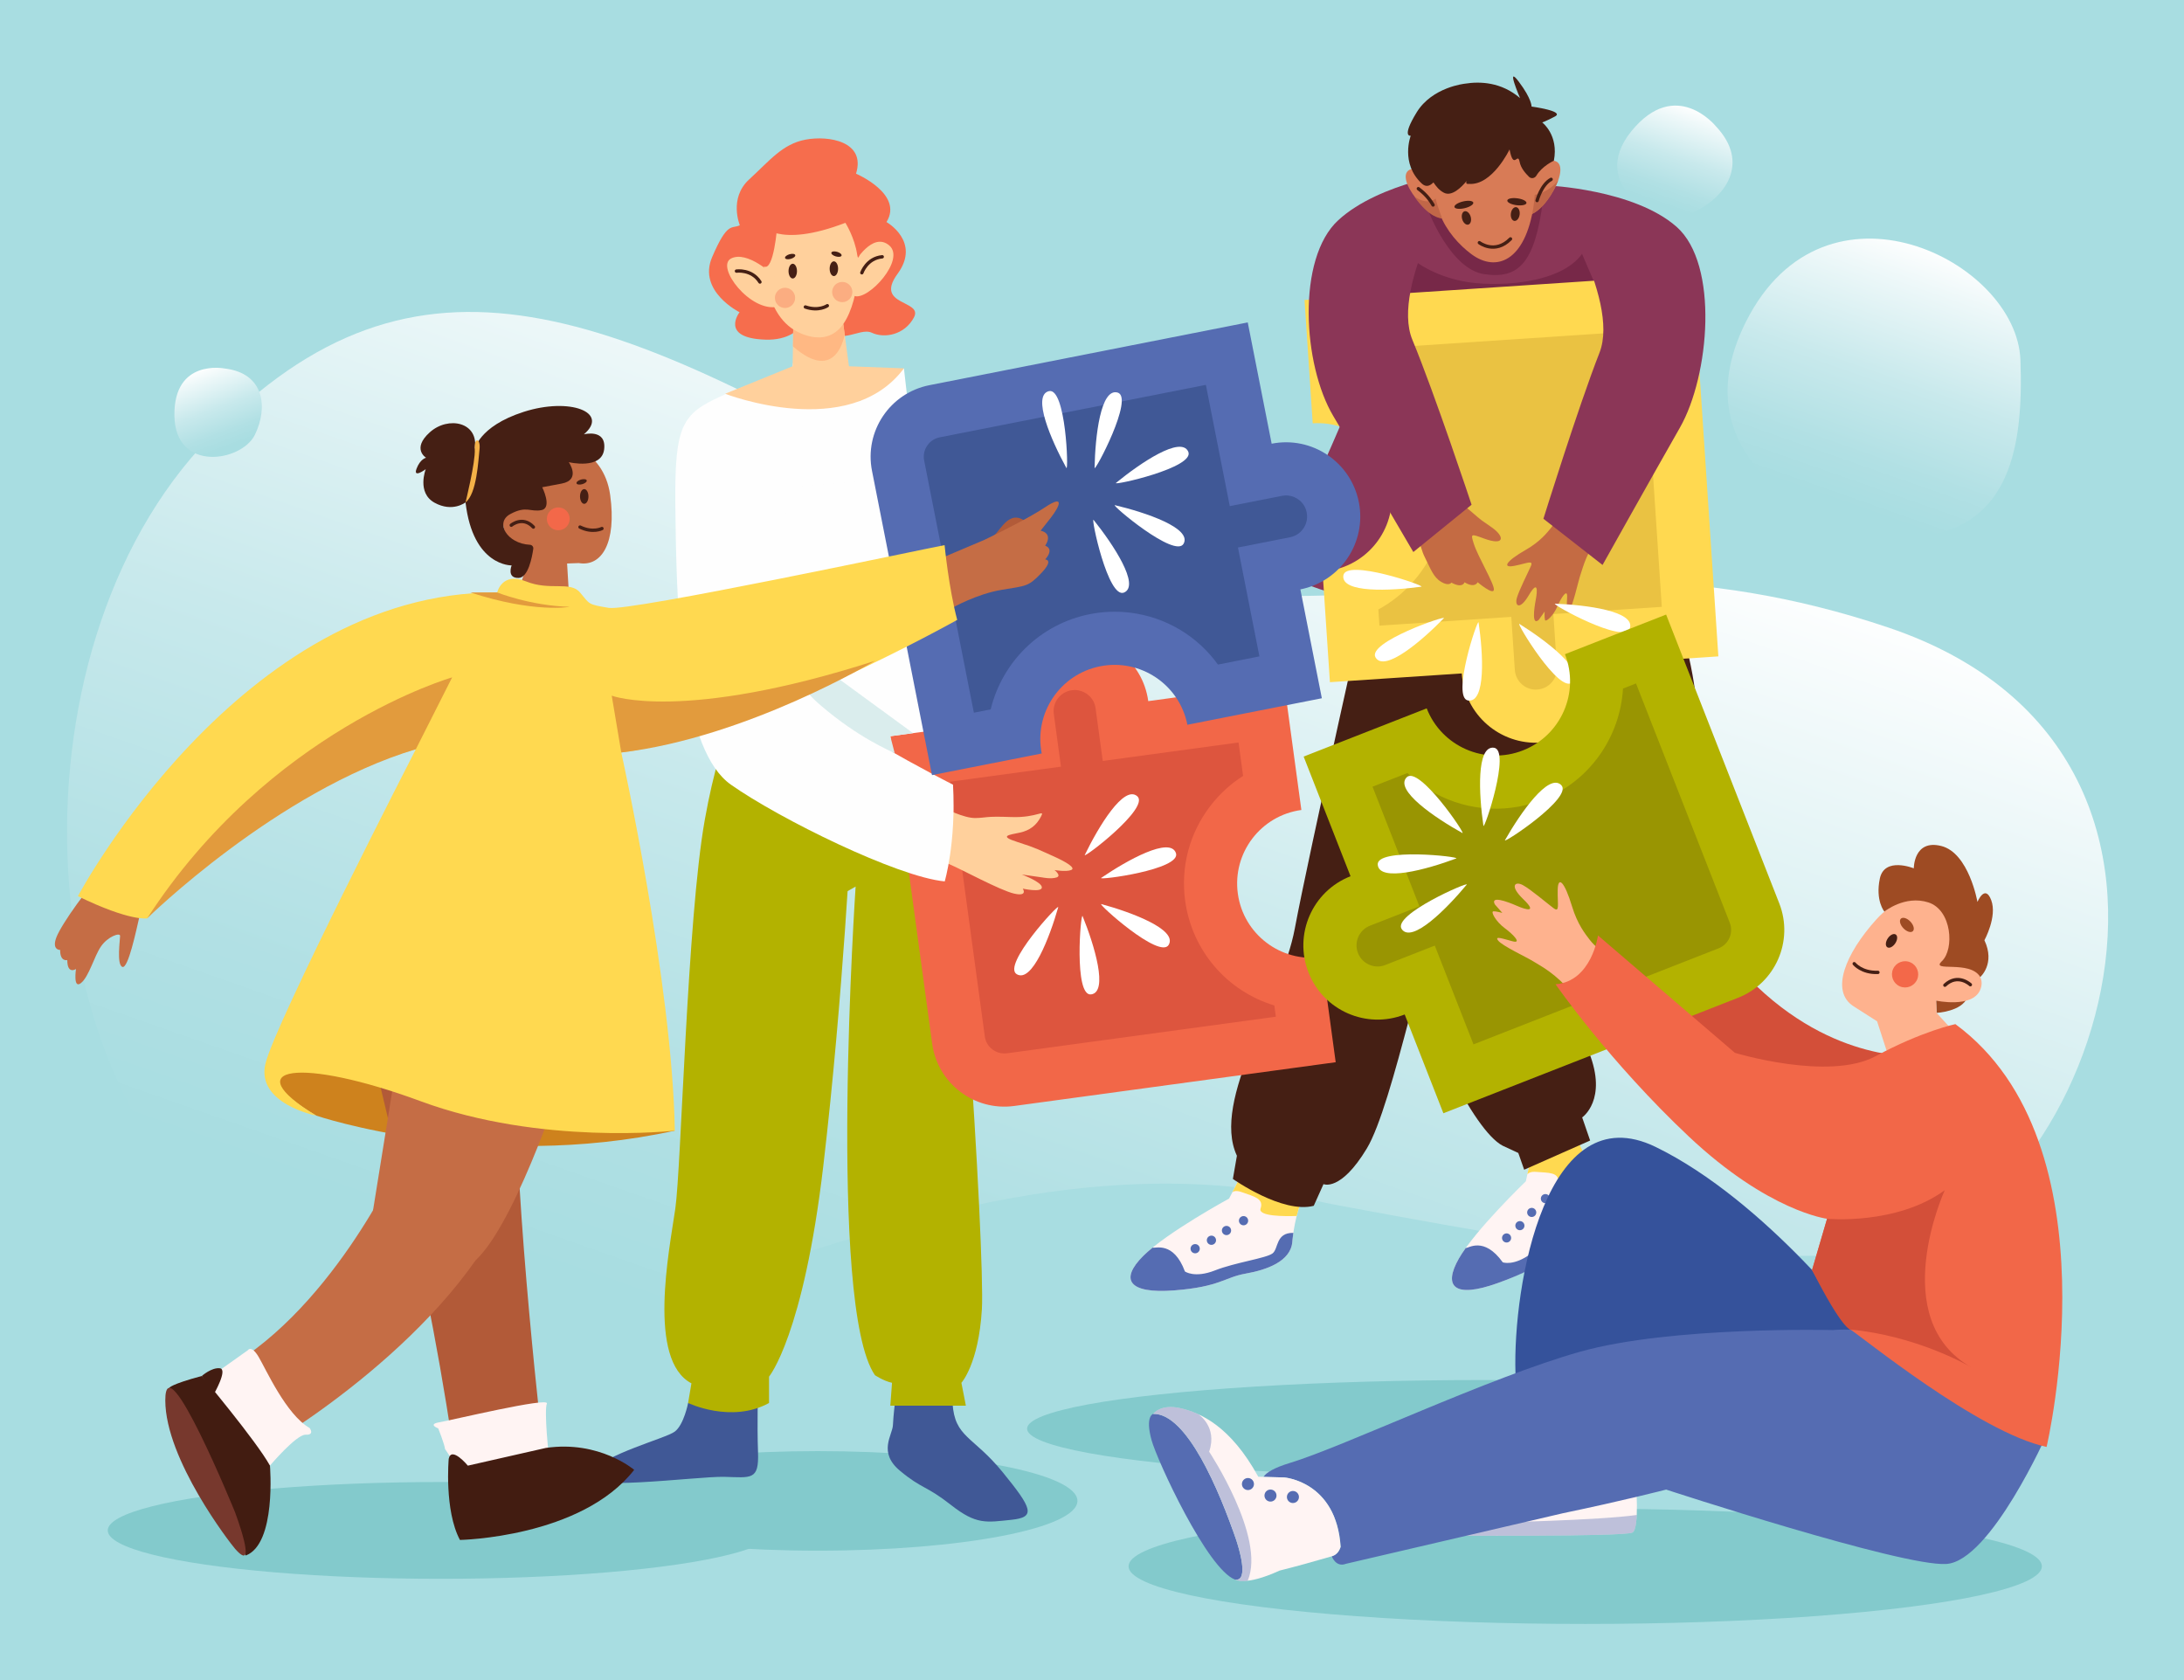 <?xml version="1.0" encoding="utf-8"?>
<!-- Generator: Adobe Illustrator 27.5.0, SVG Export Plug-In . SVG Version: 6.00 Build 0)  -->
<svg version="1.1" xmlns="http://www.w3.org/2000/svg" xmlns:xlink="http://www.w3.org/1999/xlink" x="0px" y="0px"
	 viewBox="0 0 650 500" style="enable-background:new 0 0 650 500;" xml:space="preserve">
<g id="BACKGROUND">
	<rect style="fill:#A8DDE1;" width="650" height="500"/>
	<linearGradient id="SVGID_1_" gradientUnits="userSpaceOnUse" x1="372.521" y1="113.964" x2="267.14" y2="413.976">
		<stop  offset="0" style="stop-color:#FFFFFF"/>
		<stop  offset="0.148" style="stop-color:#EEF8F9"/>
		<stop  offset="0.517" style="stop-color:#C8E9EC"/>
		<stop  offset="0.815" style="stop-color:#B1E0E4"/>
		<stop  offset="1" style="stop-color:#A8DDE1"/>
	</linearGradient>
	<path style="fill:url(#SVGID_1_);" d="M396.368,358.361c-9.669-1.808-49.393-14.727-119.881,3.615
		c-70.488,18.341-128.608,51.958-199.014,9.88C7.067,329.777,0.422,194.201,62.349,130.263
		c61.927-63.937,119.906-38.427,220.562,20.101c100.657,58.529,163.957-2.369,279.015,36.369
		c115.058,38.738,56.037,186.558-6.391,186.845C493.107,373.865,497.487,377.267,396.368,358.361z"/>
	
		<linearGradient id="SVGID_00000141446383761939857590000002734576570576804251_" gradientUnits="userSpaceOnUse" x1="574.116" y1="72.989" x2="547.29" y2="149.361">
		<stop  offset="0" style="stop-color:#FFFFFF"/>
		<stop  offset="0.148" style="stop-color:#EEF8F9"/>
		<stop  offset="0.517" style="stop-color:#C8E9EC"/>
		<stop  offset="0.815" style="stop-color:#B1E0E4"/>
		<stop  offset="1" style="stop-color:#A8DDE1"/>
	</linearGradient>
	<path style="fill:url(#SVGID_00000141446383761939857590000002734576570576804251_);" d="M570.719,159.817
		c-9.36,0.97-18.789-0.966-27.021-5.039c-15.805-7.821-40.683-26.108-24.005-59.149c23.475-46.507,80.547-18.116,81.623,11.495
		C602.242,132.57,598.486,156.94,570.719,159.817z"/>
	
		<linearGradient id="SVGID_00000028291516595319049960000011711296156455888316_" gradientUnits="userSpaceOnUse" x1="504.339" y1="32.066" x2="494.188" y2="60.965">
		<stop  offset="0" style="stop-color:#FFFFFF"/>
		<stop  offset="0.148" style="stop-color:#EEF8F9"/>
		<stop  offset="0.517" style="stop-color:#C8E9EC"/>
		<stop  offset="0.815" style="stop-color:#B1E0E4"/>
		<stop  offset="1" style="stop-color:#A8DDE1"/>
	</linearGradient>
	<path style="fill:url(#SVGID_00000028291516595319049960000011711296156455888316_);" d="M510.679,37.58
		c0,0-11.917-14.787-25.152,1.471c-13.236,16.258,8.014,28.739,18.041,24.32S520.951,48.441,510.679,37.58z"/>
	
		<linearGradient id="SVGID_00000104664957796681269140000016947463029277115019_" gradientUnits="userSpaceOnUse" x1="34.854" y1="101.628" x2="26.605" y2="125.112" gradientTransform="matrix(0.766 -0.642 0.642 0.766 -31.999 54.018)">
		<stop  offset="0" style="stop-color:#FFFFFF"/>
		<stop  offset="0.148" style="stop-color:#EEF8F9"/>
		<stop  offset="0.517" style="stop-color:#C8E9EC"/>
		<stop  offset="0.815" style="stop-color:#B1E0E4"/>
		<stop  offset="1" style="stop-color:#A8DDE1"/>
	</linearGradient>
	<path style="fill:url(#SVGID_00000104664957796681269140000016947463029277115019_);" d="M66.81,109.659
		c0,0-15.139-2.992-14.899,14.041c0.24,17.033,19.988,13.718,23.927,5.734C79.778,121.45,78.874,111.064,66.81,109.659z"/>
</g>
<g id="OBJECTS">
	<ellipse style="fill:#83CACC;" cx="243.409" cy="446.675" rx="77.253" ry="14.814"/>
	<ellipse style="fill:#83CACC;" cx="131.186" cy="455.463" rx="99.116" ry="14.4"/>
	<ellipse style="fill:#83CACC;" cx="441.589" cy="425.184" rx="135.91" ry="14.474"/>
	<g>
		<g>
			<g>
				<path style="fill:#FFF4F3;" d="M456.192,341.963l-2.071,9.6c0,0-15.053,14.464-19.903,22.941
					c-4.851,8.477-1.324,11.959,11.454,7.378c12.779-4.58,13.213-7.584,18.956-10.299c5.743-2.715,11.84-6.979,10.795-12.632
					c0,0,3.407-4.783-6.695-18.684C464.309,334.186,456.192,341.963,456.192,341.963z"/>
				<path style="fill:#FFD950;" d="M456.192,341.963l-1.617,7.495c0.435-0.474,1.212-0.812,2.597-0.702
					c3.835,0.305,6.857,0.057,6.656,3.194c-0.157,2.452,6.83-1.881,10.172-2.918c-1.507-4.649-6.333-11.473-5.657-14.251
					C470.12,327.478,456.192,341.963,456.192,341.963z"/>
				<path style="fill:#556CB2;" d="M470.705,363.754c-1.467,1.896-9.839,5.423-15.015,9.294c-5.176,3.871-8.444,2.623-8.444,2.623
					c-5.614-7.815-10.223-4.133-11.014-4.258c-0.777,1.087-1.464,2.129-2.015,3.091c-4.851,8.477-1.324,11.959,11.454,7.378
					c12.779-4.58,14.09-7.251,19.711-10.212c7.328-3.861,12.086-8.746,11.042-14.4c0,0-0.487-1.58-0.688-3.204
					C470.655,355.345,472.08,361.978,470.705,363.754z"/>
				<path style="fill:#556CB2;" d="M449.684,368.022c0.222,0.716-0.178,1.476-0.893,1.698s-1.476-0.178-1.698-0.893
					c-0.222-0.716,0.178-1.476,0.893-1.698C448.702,366.906,449.462,367.306,449.684,368.022z"/>
				<path style="fill:#556CB2;" d="M453.645,364.36c0.222,0.716-0.178,1.476-0.893,1.698c-0.716,0.222-1.476-0.178-1.698-0.893
					c-0.222-0.716,0.178-1.476,0.893-1.698C452.662,363.245,453.422,363.645,453.645,364.36z"/>
				<path style="fill:#556CB2;" d="M457.164,360.425c0.222,0.716-0.178,1.476-0.893,1.698c-0.716,0.222-1.476-0.178-1.698-0.893
					c-0.222-0.716,0.178-1.476,0.893-1.698C456.181,359.31,456.941,359.71,457.164,360.425z"/>
				<path style="fill:#556CB2;" d="M461.236,356.319c0.222,0.716-0.178,1.476-0.893,1.698c-0.716,0.222-1.476-0.178-1.698-0.893
					c-0.222-0.716,0.178-1.476,0.893-1.698C460.253,355.203,461.013,355.603,461.236,356.319z"/>
			</g>
			<path style="fill:#451F14;" d="M493.517,165.413c-0.469-1.448-55.503,17.478-74.075,44.867
				c-18.572,27.389-14.856,40.212-5.031,68.226c9.825,28.013,24.065,57.893,32.808,62.464l4.655,2.16l1.751,4.986l19.629-8.69
				l-2.367-6.878c0,0,7.657-5.211,2.027-19.376c-5.63-14.165-18.721-54.5-18.517-58.786c0.205-4.287,33.284-19.213,46.306-27.91
				C513.724,217.779,493.517,165.413,493.517,165.413z"/>
		</g>
		<g>
			<g>
				<path style="fill:#FFF4F3;" d="M370.384,347.883l-4.584,8.815c0,0-18.552,10.096-25.55,17.074
					c-6.997,6.978-4.486,11.317,9.208,10.259c13.694-1.058,14.92-3.873,21.25-4.989c6.33-1.116,13.418-3.649,13.908-9.445
					c0,0,0.615-9.068,4.299-15.722C392.6,347.221,370.384,347.883,370.384,347.883z"/>
				<path style="fill:#FFD950;" d="M370.384,347.883l-3.579,6.883c0.551-0.346,1.399-0.469,2.722,0.009
					c3.661,1.322,6.677,1.887,5.643,4.894c-0.808,2.351,7.202,2.332,10.74,2.212c0.648-2.597,1.605-5.476,3.006-8.007
					C392.6,347.221,370.384,347.883,370.384,347.883z"/>
				<path style="fill:#556CB2;" d="M378.729,373.025c-1.938,1.458-11.05,2.664-17.135,5.06c-6.085,2.396-8.941,0.305-8.941,0.305
					c-3.392-9.126-8.873-6.763-9.611-7.097c-1.048,0.853-1.997,1.687-2.792,2.479c-6.997,6.978-4.486,11.317,9.208,10.259
					c13.694-1.058,14.92-3.873,21.25-4.989c6.33-1.116,13.418-3.649,13.908-9.445c0,0,0.071-1.045,0.308-2.683
					C379.624,366.805,380.545,371.658,378.729,373.025z"/>
				<path style="fill:#556CB2;" d="M357.075,371.576c0.026,0.758-0.568,1.393-1.325,1.419c-0.758,0.026-1.393-0.568-1.419-1.325
					c-0.026-0.758,0.568-1.393,1.325-1.419C356.414,370.225,357.049,370.818,357.075,371.576z"/>
				<path style="fill:#556CB2;" d="M361.917,369.06c0.026,0.758-0.568,1.393-1.325,1.419c-0.758,0.026-1.393-0.568-1.419-1.325
					c-0.026-0.758,0.567-1.393,1.325-1.419C361.256,367.709,361.891,368.302,361.917,369.06z"/>
				<path style="fill:#556CB2;" d="M366.402,366.16c0.026,0.758-0.568,1.393-1.325,1.419c-0.758,0.026-1.393-0.568-1.419-1.325
					c-0.026-0.758,0.568-1.393,1.325-1.419C365.741,364.809,366.376,365.402,366.402,366.16z"/>
				<path style="fill:#556CB2;" d="M371.473,363.239c0.026,0.758-0.568,1.393-1.325,1.419c-0.758,0.026-1.393-0.568-1.419-1.325
					c-0.026-0.758,0.568-1.393,1.325-1.419C370.812,361.888,371.447,362.482,371.473,363.239z"/>
			</g>
			<path style="fill:#451F14;" d="M408.355,170.198c0,0-18.994,84.607-22.988,106.093c-3.995,21.486-25.007,50.997-17.24,67.67
				l-1.198,6.897c0,0,14.753,10.439,24.067,7.997l2.902-6.458c0,0,5.071,2.368,12.893-10.603c7.822-12.97,17.835-64.306,24.547-79.9
				c6.713-15.594,23.663-78.998,23.663-78.998L408.355,170.198z"/>
		</g>
		<g>
			<g>
				<path style="fill:#8B3657;" d="M410.817,98.49c0,0-18.987,45.899-25.209,57.126c-6.222,11.227-0.162,17.094-0.162,17.094
					s42.415,16.184,77.775,18.696c35.36,2.512,27.673-105.533,27.673-105.533L410.817,98.49z"/>
				<path style="fill:#8B3657;" d="M400.86,82.062c-2.612-0.979,24.751-30.56,42.243-28.712
					c17.492,1.848,24.783-2.191,43.882,29.787c19.1,31.978-81.714,26.498-82.842,25.195
					C403.015,107.028,403.647,83.107,400.86,82.062z"/>
				<path style="fill:#772848;" d="M417.991,87.297c0,0,1.403-5.522,3.344-9.489c0,0,4.917,4.08,14.077,5.901
					c9.16,1.821,28.855,1.084,35.43-8.153l3.988,9.279L417.991,87.297z"/>
				<g>
					<path style="fill:#FFD950;" d="M479.148,197.488l32.268-2.145l-6.121-92.101c-0.795-11.958-11.133-21.008-23.091-20.214
						l-93.953,6.244l2.439,36.708c12.176-0.809,22.702,8.405,23.512,20.581c0.809,12.176-8.405,22.702-20.581,23.511l2.19,32.953
						l39.246-2.608c0.809,12.176,11.336,21.39,23.511,20.581C470.743,220.191,479.957,209.664,479.148,197.488z"/>
					<path style="fill:#EAC242;" d="M456.253,205.176c-2.938-0.39-5.215-2.832-5.412-5.806l-1.05-15.785l-39.245,2.608l-0.32-4.813
						c3.906-2.118,7.444-4.938,10.458-8.381c6.67-7.62,9.974-17.382,9.302-27.487c-0.995-14.982-10.768-27.732-24.331-32.919
						l-0.571-8.586l78.169-5.195c0.401-0.027,0.8-0.014,1.187,0.037c2.753,0.366,4.885,2.653,5.07,5.44l5.072,76.318l-32.268,2.144
						l1.049,15.785c0.15,2.257-0.9,3.819-1.539,4.549c-0.64,0.73-2.049,1.978-4.305,2.128
						C457.09,205.244,456.664,205.23,456.253,205.176z"/>
				</g>
				<path style="fill:#C46B43;" d="M431.914,147.745c0,0,0.821,0.083,5.399,4.034c4.577,3.951,2.978,2.543,6.769,5.252
					c3.791,2.709,3.78,5.516-2.404,3.241c-3.993-1.469-3.993-1.469-3.058,1.515c1.226,3.914,6.166,11.996,5.991,13.72
					c-0.175,1.725-4.835-2.234-4.835-2.234s-0.775,1.913-3.902,0.018c0,0-0.529,1.938-3.911,0.1c0,0-0.7,1.174-3.047-0.227
					s-3.165-3.973-4.892-7.385c-1.728-3.412-1.213-6.845-7.926-15.909c-6.713-9.064-0.022-16.931,0.372-16.725
					C416.863,133.353,431.914,147.745,431.914,147.745z"/>
				<path style="fill:#8B3657;" d="M434.849,51.061c0,0-24.081,3.036-36.536,14.453c-12.454,11.417-10.589,43.054-1.482,58.338
					c9.106,15.284,23.801,40.436,23.801,40.436l17.336-14.079c0,0-10.979-33.062-17.62-49.088
					C413.706,85.094,434.849,51.061,434.849,51.061z"/>
				<path style="fill:#C46B43;" d="M463.53,153.934c-0.483,1.115-1.101,2.152-1.856,3.086c-1.185,1.465-3.293,4.17-7.564,6.611
					c-5.904,3.374-7.183,5.51-3.396,4.766s5.745-1.867,4.886,0.115c-0.858,1.981-3.543,7.199-4.175,9.518
					c-0.632,2.319,0.895,3.67,3.587-0.9s2.611-1.497,2.06,1.366c-0.551,2.863-1.158,7.775,0.883,5.99l1.76-2.485
					c0,0-0.106,1.683,0.101,2.488c0.207,0.805,2.48-1.199,3.666-3.97c1.186-2.771,3.005-5.45,2.933-2.936
					c-0.072,2.514-0.499,5.452,0.645,3.985c1.143-1.467,2.594-8.45,3.4-10.794c0.806-2.344,1.658-6.179,5.923-12.093
					s-6.846-11.603-8.799-11.037C466.28,148.019,464.543,151.593,463.53,153.934z"/>
				<path style="fill:#8B3657;" d="M460.594,55.198c0,0,25.727,1.128,38.395,12.307c12.668,11.18,9.808,44.298,0.992,59.752
					c-8.816,15.454-23.032,40.879-23.032,40.879l-17.599-13.749c0,0,10.352-33.264,16.689-49.413
					C482.376,88.826,460.594,55.198,460.594,55.198z"/>
				<path style="fill:#772848;" d="M425.136,62.803c0,0,6.534,17.303,16.564,18.782c10.03,1.479,15.086-2.82,17.553-22.141
					C461.72,40.123,425.136,62.803,425.136,62.803z"/>
				<g>
					<path style="fill:#D87B56;" d="M430.679,45.818c0,0,1.114-6.421,8.26-8.949c7.147-2.527,20.049,7.247,17.54,24.159
						c-2.509,16.912-11.27,20.016-18.536,14.627C430.678,70.266,422.406,58.707,430.679,45.818z"/>
					<path style="fill:#D87B56;" d="M429.757,57.368c0,0-4.074-9.021-9.856-7.018c-5.783,2.002,6.222,16.498,11.224,14.6
						C436.128,63.051,429.757,57.368,429.757,57.368z"/>
					<path style="fill:#D87B56;" d="M453.883,56.364c0,0,2.546-9.565,8.577-8.534c6.032,1.031-3.443,17.293-8.689,16.237
						C448.526,63.011,453.883,56.364,453.883,56.364z"/>
					<path style="fill:#451F14;" d="M458.997,36.437c0,0,0.638-0.14,3.762-1.76c3.124-1.621-6.937-2.963-6.937-2.963
						s0.113-2.232-3.84-7.454s0.41,4.927,0.41,4.927c-5.583-4.768-11.891-5.008-16.392-4.284l0,0c0,0-9.752,0.978-14.382,8.548
						c-4.63,7.569-1.758,6.94-1.758,6.94s-3.176,8.239,3.306,14.252c1.166,1.082,2.328,0.807,3.45-0.364
						c0.81,1.192,1.707,2.354,3.14,3.088c2.315,1.186,5.115-1.542,6.746-3.521c-0.52,1.126,0.678,0.879,0.678,0.879
						c6.944,0.553,12.091-10.247,12.091-10.247c1.246,6.39,2.408,0.61,2.99,3.666c0.368,1.929,1.785,3.458,2.801,4.476
						c0.645,0.646,1.708,0.461,2.175-0.323c1.731-2.906,5.221-4.469,5.221-4.469C463.962,40.186,458.997,36.437,458.997,36.437z"/>
				</g>
			</g>
			<path style="fill:#451F14;" d="M437.701,64.499c0.312,1.095-0.001,2.143-0.699,2.342c-0.698,0.199-1.517-0.527-1.829-1.621
				c-0.312-1.095,0.001-2.143,0.699-2.342S437.388,63.405,437.701,64.499z"/>
			<path style="fill:#451F14;" d="M452.272,63.873c-0.15,1.128-0.855,1.965-1.574,1.87c-0.72-0.096-1.182-1.088-1.032-2.216
				c0.15-1.128,0.855-1.965,1.574-1.87C451.96,61.753,452.422,62.745,452.272,63.873z"/>
			<path style="fill:#C16748;" d="M429.086,65.007c0.292,0.037-1.229-3.189-1.799-5.917c0,0-2.46,2.201-6.307-0.613
				C420.981,58.478,424.646,64.438,429.086,65.007z"/>
			<path style="fill:#C16748;" d="M456.018,63.657c0,0,0.531-2.455,0.755-5.687c0,0,3.932-0.498,6.987-4.315
				C463.76,53.655,460.923,61.335,456.018,63.657z"/>
			<path style="fill:#451F14;" d="M438.48,60.296c0.13,0.554-1.019,1.298-2.567,1.662c-1.548,0.364-2.909,0.21-3.039-0.344
				c-0.13-0.554,1.019-1.298,2.567-1.662C436.989,59.588,438.35,59.742,438.48,60.296z"/>
			<path style="fill:#451F14;" d="M454.309,60.419c-0.075,0.564-1.414,0.852-2.99,0.642c-1.576-0.209-2.794-0.836-2.719-1.4
				c0.075-0.564,1.413-0.852,2.99-0.642C453.167,59.228,454.384,59.855,454.309,60.419z"/>
			<path style="fill:none;stroke:#451F14;stroke-linecap:round;stroke-miterlimit:10;" d="M440.291,72.227
				c0,0,4.63,3.579,9.263-1.13"/>
			<path style="fill:none;stroke:#451F14;stroke-linecap:round;stroke-miterlimit:10;" d="M426.511,61.01
				c-0.578-0.955-1.673-2.857-4.383-4.864"/>
			<path style="fill:none;stroke:#451F14;stroke-linecap:round;stroke-miterlimit:10;" d="M457.467,59.686
				c0,0,1.24-4.731,4.176-6.312"/>
		</g>
		<g>
			<path style="fill:#FFFFFF;" d="M462.809,179.666c-1.473-0.056,20.774,12.283,22.286,7.258
				C486.608,181.898,472.185,180.023,462.809,179.666z"/>
			<path style="fill:#FFFFFF;" d="M452.216,185.69c-1.25-0.782,11.909,20.991,15.721,17.384
				C471.75,199.467,460.172,190.664,452.216,185.69z"/>
			<path style="fill:#FFFFFF;" d="M440.051,185.244c-0.216-1.458-8.251,22.68-3.033,23.241
				C442.237,209.048,441.426,194.526,440.051,185.244z"/>
			<path style="fill:#FFFFFF;" d="M429.712,183.989c1.028-1.056-23.036,7.196-20.318,11.685
				C412.113,200.164,423.167,190.712,429.712,183.989z"/>
			<path style="fill:#FFFFFF;" d="M423.007,174.601c1.461-0.2-22.588-8.498-23.207-3.287
				C399.181,176.527,413.711,175.875,423.007,174.601z"/>
		</g>
	</g>
	<g>
		<path style="fill:#405896;" d="M266.422,416.89c0,0-0.538,4.3-0.672,7.256c-0.134,2.956-4.52,8.062,2.107,13.572
			c6.627,5.509,7.702,4.3,15.227,10.212c7.525,5.913,10.481,5.133,17.872,4.381c7.39-0.753,6.315-3.306-2.553-14.19
			c-8.869-10.884-14.244-10.212-14.916-20.559C282.816,407.215,266.422,416.89,266.422,416.89z"/>
		<path style="fill:#405896;" d="M204.794,417.541c0,0-1.231,6.424-3.947,8.498c-2.716,2.074-20.591,6.534-25.526,12.442
			c-4.935,5.907,32.141,0.829,40.228,1.037c8.087,0.207,10.358,1.084,10.052-7.338c-0.306-8.422,0-18.375,0-18.375L204.794,417.541z
			"/>
		<path style="fill:#B3B200;" d="M243.409,269.049c0.99,0.824,11.242-5.202,11.242-5.202s-8.442,124.793,5.745,145.418
			c0,0,2.582,1.728,5.085,2.268l-0.504,6.809h22.485l-1.332-6.809c0,0,5.105-5.538,6.095-21.847
			c0.99-16.309-7.32-152.851-14.212-171.46C271.122,199.618,243.409,269.049,243.409,269.049z"/>
		<path style="fill:#B3B200;" d="M221.906,207.937c0,0-6.861,6.479-12.14,36.007c-5.279,29.528-6.999,103.515-8.79,115.835
			c-1.791,12.32-8.389,44.983,4.808,51.912l-0.99,5.849c0,0,12.867,6.179,24.085,0v-7.84c0,0,10.228-12.209,16.167-62.847
			c5.939-50.638,8.418-102.144,8.418-102.144L221.906,207.937z"/>
		<path style="fill:#FEFEFE;" d="M269.026,109.624c0,0,10.724,91.322,9.644,106.04c-1.08,14.718-25.242,20.441-42.676,12.176
			c-17.435-8.264-13.766-83.549-13.766-83.549L269.026,109.624z"/>
		<g>
			<path style="fill:#F26748;" d="M393.271,284.842c-12.091,1.645-23.227-6.823-24.872-18.914
				c-1.645-12.091,6.823-23.227,18.914-24.872l-5.156-37.895l-2.376,0.323l-38.039,5.176c-1.645-12.091-12.781-20.559-24.872-18.914
				c-12.091,1.645-20.559,12.781-18.914,24.872l-32.978,4.487l12.445,91.462c1.616,11.875,12.553,20.192,24.428,18.577
				l93.301-12.695l2.376-0.323L393.271,284.842z"/>
			<path style="fill:#DD553E;" d="M297.872,313.432c-2.089-0.378-4.376-2.071-4.774-4.999l-10.312-75.788l32.978-4.487
				l-2.133-15.675c-0.467-3.429,1.943-6.598,5.372-7.064c0.666-0.09,1.329-0.078,1.969,0.038c2.23,0.404,4.669,2.21,5.094,5.333
				l2.133,15.676l40.415-5.499l1.355,9.949c-3.751,2.382-7.087,5.438-9.856,9.081c-6.131,8.062-8.755,18.027-7.389,28.062
				c2.021,14.859,12.46,26.916,26.54,31.173l0.455,3.348l-80.002,10.885C299.092,313.552,298.471,313.541,297.872,313.432z"/>
		</g>
		<path style="fill:#F66D4D;" d="M220.186,67.036c0,0-3.358-8.031,2.771-13.632c6.129-5.601,9.885-10.549,16.793-11.848
			c6.908-1.299,18.013,0.547,15.018,10.132c0,0,14.235,6.054,9.067,14.398c0,0,10.326,5.808,3.295,15.409
			c-7.031,9.601,7.642,7.722,4.888,12.949c-2.754,5.227-8.756,6.352-12.58,4.572c-3.824-1.78-10.246,4.925-14.749-2.832
			c-4.502-7.757-3.096,5.32-16.857,4.896c-13.761-0.424-7.73-8.16-7.73-8.16s-12.512-6.217-8.173-16.366
			C216.56,65.715,217.765,68.247,220.186,67.036z"/>
		<path style="fill:#FFD09C;" d="M280.335,240.154c0.544,0.274,6.443,3.371,9.982,3.297c3.539-0.074,2.654-0.59,10.617-0.295
			c7.963,0.295,10.175-2.581,8.848-0.074c-1.327,2.507-3.212,4.055-6.288,4.719s-6.467,0.958-0.643,2.802
			c5.825,1.843,6.783,2.507,10.617,4.203c3.834,1.696,6.857,3.539,5.309,4.129c-1.548,0.59-4.94,0-4.94,0s2.212,1.696,0.59,2.212
			c-1.622,0.516-4.129,0-4.129,0l-6.193-0.885c0,0,5.972,2.212,5.972,3.834c0,1.622-5.677,0.369-5.677,0.369
			s1.622,2.433-2.581,1.475c-4.203-0.958-15.754-7.283-19.158-8.692c-3.404-1.409-12.03-6.792-12.03-6.792L280.335,240.154z"/>
		<path style="fill:#FEFEFE;" d="M237.951,94.926l-2.235,15.324c0,0-15.528,4.455-25.026,9.584
			c-9.498,5.129-10.076,11.633-9.597,38.301c0.479,26.667,1.998,65.21,16.436,75.383c14.437,10.173,49.581,27.473,63.638,28.79
			c0,0,3.419-11.418,2.469-28.79c0,0-41.792-20.963-45.971-30.66c-4.179-9.697-3.799-57.758-3.799-57.758l37.613-3.146
			l-22.32-32.287l-0.34-15.964L237.951,94.926z"/>
		<path style="fill:#DAEDED;" d="M266.284,224.177c-1.531-0.878-10.568-4.417-22.122-14.318
			c-11.554-9.902-8.657-18.163-8.657-18.163l36.24,26.487l-6.768,0.921L266.284,224.177z"/>
		<path style="fill:#FFD09C;" d="M215.826,117.186c0,0,36.879,14.332,53.2-7.562l-16.362-0.618l-2.27-16.894l-14.282,3.674
			l-0.213,13.22L215.826,117.186z"/>
		<g>
			<path style="fill:#FFD09C;" d="M227.221,75.799c-0.027-1.229-1.036-10.331,7.966-14.247c9.002-3.916,17.626,0.728,19.685,9.627
				c2.059,8.899-0.658,25.146-6.947,27.952C241.636,101.938,227.758,99.922,227.221,75.799z"/>
			<path style="fill:#FFD09C;" d="M253.74,79.096c0.592-1.138,5.955-10.251,10.911-6.055c4.956,4.196-6.169,16.348-10.276,15.062
				C250.269,86.817,253.74,79.096,253.74,79.096z"/>
			<path style="fill:#FFD09C;" d="M230.085,81.785c0,0-7.625-7.262-12.457-4.881c-4.832,2.382,5.685,16.137,13.777,14.376
				C239.496,89.519,230.085,81.785,230.085,81.785z"/>
			<ellipse style="fill:#451F14;" cx="235.939" cy="80.685" rx="1.255" ry="2.194"/>
			<path style="fill:none;stroke:#451F14;stroke-linecap:round;stroke-miterlimit:10;" d="M246.228,90.98
				c0,0-2.542,1.759-6.532,0.383"/>
			<path style="fill:none;stroke:#451F14;stroke-linecap:round;stroke-miterlimit:10;" d="M219.183,80.678
				c0,0,4.536-0.648,6.988,3.251"/>
			<path style="fill:none;stroke:#451F14;stroke-linecap:round;stroke-miterlimit:10;" d="M256.5,81.18c0,0,1.478-4.337,6.065-4.756
				"/>
			<path style="opacity:0.33;fill:#F36849;" d="M236.647,88.649c0,1.664-1.349,3.012-3.012,3.012s-3.012-1.349-3.012-3.012
				s1.349-3.012,3.012-3.012S236.647,86.986,236.647,88.649z"/>
			<path style="opacity:0.33;fill:#F36849;" d="M253.684,86.914c0,1.664-1.349,3.012-3.012,3.012c-1.664,0-3.012-1.349-3.012-3.012
				c0-1.664,1.349-3.012,3.012-3.012C252.335,83.902,253.684,85.251,253.684,86.914z"/>
			<path style="fill:#451F14;" d="M236.685,75.917c0.108,0.378-0.484,0.878-1.323,1.118c-0.839,0.24-1.606,0.128-1.714-0.25
				c-0.108-0.378,0.484-0.879,1.323-1.118C235.81,75.427,236.577,75.539,236.685,75.917z"/>
			<path style="fill:#451F14;" d="M246.921,79.969c0,1.212,0.562,2.194,1.255,2.194s1.255-0.983,1.255-2.194
				s-0.562-2.194-1.255-2.194S246.921,78.757,246.921,79.969z"/>
			<path style="fill:#451F14;" d="M247.431,75.194c-0.108,0.378,0.484,0.878,1.323,1.118c0.839,0.24,1.606,0.128,1.714-0.25
				c0.108-0.378-0.484-0.878-1.323-1.118C248.306,74.704,247.539,74.816,247.431,75.194z"/>
		</g>
		<path style="fill:#F66D4D;" d="M226.481,66.824c0,0,4.742,7.322,25.124-0.517c0,0,2.782,4.412,3.51,9.496
			c0.728,5.083,2.833-14.769,2.833-14.769s-11.399-6.662-12.771-6.177c-1.372,0.485-10.092,2.132-10.092,2.132
			s-4.617,4.452-5.212,5.091S226.481,66.824,226.481,66.824z"/>
		<path style="fill:#F66D4D;" d="M231.309,66.866c0.056,0.675-1.058,13.908-3.906,12.433c-2.848-1.475-5.175-10.693-5.175-10.693
			L231.309,66.866z"/>
		<path style="fill:#FFB883;" d="M236.075,98.015c0,0,9.373,6.354,14.897-1.594l0.414,3.077c0,0-2.269,15.061-15.393,3.58
			L236.075,98.015z"/>
		<g>
			<path style="fill:#FFFFFF;" d="M322.853,254.439c-0.643,1.326,19.597-14.085,15.603-17.49
				C334.462,233.544,326.948,245.997,322.853,254.439z"/>
			<path style="fill:#FFFFFF;" d="M327.736,261.267c-1.218,0.831,24.007-2.467,22.237-7.408
				C348.202,248.918,335.488,255.982,327.736,261.267z"/>
			<path style="fill:#FFFFFF;" d="M327.776,269.056c-1.422-0.388,17.451,16.671,20.062,12.119
				C350.45,276.622,336.827,271.527,327.776,269.056z"/>
			<path style="fill:#FFFFFF;" d="M322.2,272.638c-0.554-1.366-2.67,23.986,2.534,23.301
				C329.937,295.254,325.725,281.333,322.2,272.638z"/>
			<path style="fill:#FFFFFF;" d="M314.947,270.006c0.404-1.418-16.861,17.268-12.337,19.929
				C307.134,292.596,312.377,279.03,314.947,270.006z"/>
		</g>
	</g>
	<g>
		<g>
			<g>
				<g>
					<path style="fill:#556CB2;" d="M387.017,175.404c11.972-2.36,19.764-13.979,17.404-25.952
						c-2.361-11.972-13.979-19.764-25.952-17.404l-7.116-36.094l-2.352,0.464l-92.382,18.214
						c-11.758,2.318-19.411,13.73-17.093,25.488l17.855,90.561l32.654-6.438c-2.36-11.972,5.431-23.591,17.404-25.952
						c11.972-2.361,23.591,5.431,25.951,17.404l37.664-7.426l2.352-0.464L387.017,175.404z"/>
					<path style="fill:#405896;" d="M275.047,137.061c-0.41-2.08,0.379-3.658,0.885-4.413c0.507-0.756,1.668-2.085,3.747-2.495
						l79.213-15.618l7.116,36.094l15.521-3.06c0.66-0.13,1.323-0.156,1.969-0.079c2.25,0.271,4.792,1.928,5.402,5.022
						c0.438,2.219-0.404,3.903-0.945,4.709c-0.541,0.806-1.779,2.225-3.997,2.662l-15.521,3.06l6.389,32.403l-12.345,2.434
						c-6.051-8.409-15.44-14.159-26.234-15.458c-3.95-0.475-7.943-0.324-11.869,0.45c-14.974,2.953-26.157,14.398-29.53,28.343
						l-5.007,0.987L275.047,137.061z"/>
				</g>
				<g>
					<path style="fill:#CE821D;" d="M94.134,332.02c0,0,49.761,16.911,106.714,4.471c0,0-86.109-33.525-101.66-27.453
						C83.638,315.109,73.141,319.774,94.134,332.02z"/>
					<g>
						<path style="fill:#B25A38;" d="M110.257,311.549c0,0,18.492,71.246,25.782,128.196l25.782-6.942
							c0,0-8.765-74.308-8.376-115.905C153.833,275.301,110.257,311.549,110.257,311.549z"/>
						<path style="fill:#FFF4F3;" d="M132.455,431.248c-0.199-1.574-2.03-6.155-2.03-6.155s-3.233-1.203,0.277-1.799
							c3.509-0.596,32.928-7.65,32.058-5.578c-0.87,2.071,0.57,15.658,0.57,15.658s-24.494,6.574-24.999,6.275
							C137.825,439.35,132.455,431.248,132.455,431.248z"/>
						<path style="fill:#421C11;" d="M133.548,434.141c0,0-1.376,15.314,3.338,24.158c0,0,36.144-0.68,51.858-20.863
							c0,0-10.323-8.853-26.264-6.524l-23.237,5.277C139.244,436.189,134.363,430.279,133.548,434.141z"/>
					</g>
					<g>
						<path style="fill:#C56D45;" d="M118.641,345.933c0,0-20.7,45.999-54.542,63.085c0,0,5.254,17.956,16.425,20.584
							c0,0,54.744-31.941,71.727-73.812C169.234,313.92,118.641,345.933,118.641,345.933z"/>
						<path style="fill:#FFF4F3;" d="M61.16,410.821c0,0,7.135-5.142,12.576-8.962c0,0,1.042-1.736,3.241,1.968
							c2.2,3.704,8.14,17.103,15.183,21.17c0,0,1.602,2.098-1.176,1.983c-2.778-0.116-10.641,9.201-10.641,9.201
							S62.592,421.866,61.16,410.821z"/>
						<path style="fill:#421C11;" d="M50.383,413.038c0,0,0.261-1.004,9.677-3.539c0,0,16.299,19.438,20.283,26.681
							c0,0,1.985,23.334-7.217,26.758L50.383,413.038z"/>
						<path style="fill:#77382D;" d="M69.96,450.064c0,0,7.123,18.954,0,10.866c-1.393-1.582-20.765-26.561-20.765-44.187
							S69.96,450.064,69.96,450.064z"/>
						<path style="fill:#421C11;" d="M60.06,409.499c0,0,2.935-2.606,5.393-2.289c2.458,0.317-1.88,7.828-1.88,7.828L60.06,409.499z
							"/>
					</g>
					<path style="fill:#C56D45;" d="M43.532,266.322c0,0-0.889,1.53-1.941,6.053s-3.45,16.082-5.189,15.378
						c-1.739-0.704-0.655-8.135-0.658-9.221c-0.003-1.086-3.633,0.161-5.673,3.109c-2.04,2.948-3.586,9.026-5.98,10.929
						c-2.394,1.903-1.473-4.191-1.473-4.191s-2.591,1.748-2.592-2.652c0,0-2.176,0.577-2.118-3.01c0,0-2.645,0.08-1.08-3.881
						c1.564-3.961,9.865-15.608,14.603-19.996c4.738-4.388,16.423-17.476,16.423-17.476l5.174,12.243l-0.751,5.272
						C52.275,258.88,44.021,265.22,43.532,266.322z"/>
					<path style="fill:#C56D45;" d="M164.693,132.005c1.662-1.288,14.967,1.166,16.911,15.356c1.944,14.19-2.527,21.382-9.33,20.215
						l-3.499,0.123l0.777,12.901c0,0-7.386,1.944-15.55-3.888l3.443-10.328c0.668-2.005-0.539-4.097-2.581-4.64
						c-2.457-0.653-5.137-2.307-5.137-6.414c0-7.581,10.302-4.471,10.302-4.471S156.918,138.031,164.693,132.005z"/>
					<g>
						<path style="fill:#B25B39;" d="M294.99,159.691c1.88,0.389,4.489-8.112,9.599-4.931
							C309.699,157.942,294.99,159.691,294.99,159.691z"/>
						<path style="fill:#C56D45;" d="M292.983,160.663c0,0,0.932-0.443,2.404-1.166c3.864-1.898,11.45-5.728,15.673-8.547
							c5.831-3.893,4.461-0.394,1.55,3.299c-2.911,3.693-2.911,3.693-2.911,3.693s3.888,0.583,1.361,4.471c0,0,2.916,0.777,0,4.082
							c0,0,2.721,0-1.166,4.082c-3.888,4.082-4.471,3.732-11.857,4.976c-7.386,1.244-14.578,5.326-14.578,5.326l-3.304-14.773
							L292.983,160.663z"/>
					</g>
					<path style="fill:#451F14;" d="M141.298,133.705c-0.053,0.325,0.878-6.753,14.593-11.142
						c13.715-4.389,25.565,0.17,17.884,6.698c0,0,6.752-1.76,6.035,4.444c-0.718,6.204-10.533,3.84-10.533,3.84
						s3.73,5.266-2.085,6.364c-5.815,1.097-5.815,1.097-5.815,1.097s3.072,6.144-0.219,6.803c-3.292,0.658-4.499-1.426-9.326,1.207
						c-4.58,2.498-0.947,8.769,5.894,9.115c0.617,0.031,1.079,0.581,0.992,1.192c-0.371,2.605-1.531,8.588-4.362,8.674
						c-3.621,0.11-2.085-3.73-2.085-3.73s-11.521,0.329-13.715-18.762c0,0-3.84,3.072-9.216,0.11
						c-5.376-2.963-2.633-9.984-2.633-9.984s-3.84,2.853-2.743-0.11c1.097-2.962,2.853-3.292,2.853-3.292s-4.389-2.633,1.097-7.571
						C133.398,123.721,142.614,125.586,141.298,133.705z"/>
					<path style="fill:#451F14;" d="M175.133,147.749c0,1.212-0.562,2.194-1.255,2.194c-0.693,0-1.255-0.982-1.255-2.194
						c0-1.212,0.562-2.194,1.255-2.194C174.571,145.555,175.133,146.537,175.133,147.749z"/>
					<path style="fill:none;stroke:#451F14;stroke-linecap:round;stroke-miterlimit:10;" d="M179.151,157.295
						c0,0-2.743,1.426-6.528-0.439"/>
					<path style="fill:none;stroke:#451F14;stroke-linecap:round;stroke-miterlimit:10;" d="M152.16,156.308
						c0,0,3.401-2.853,6.583,0.548"/>
					<path style="fill:#F36849;" d="M169.553,154.415c0,1.878-1.523,3.401-3.401,3.401c-1.878,0-3.401-1.523-3.401-3.401
						c0-1.878,1.523-3.401,3.401-3.401C168.03,151.014,169.553,152.537,169.553,154.415z"/>
					<path style="fill:#F4B148;" d="M138.554,149.505c0,0,2.983-12.01,2.743-15.8c-0.24-3.79,1.793-3.272,1.423,0
						C142.35,136.977,141.919,146.972,138.554,149.505z"/>
					<path style="fill:#451F14;" d="M174.624,142.975c0.108,0.378-0.484,0.878-1.323,1.118c-0.839,0.24-1.606,0.128-1.714-0.25
						c-0.108-0.378,0.484-0.879,1.323-1.118C173.748,142.485,174.516,142.597,174.624,142.975z"/>
					<path style="fill:#C56D45;" d="M111.026,360.185l8.351-51.883l49.183,9.395c0,0-13.971,43.964-26.226,56.592
						C130.079,386.917,111.026,360.185,111.026,360.185z"/>
					<path style="fill:#FFD950;" d="M147.977,176.323c0,0,1.361-6.22,8.553-3.304c7.192,2.916,13.137-0.194,16.093,3.304
						c2.956,3.499,2.178,3.538,8.593,4.587c6.415,1.05,92.718-17.317,99.91-18.677c0,0,1.23,12.729,3.757,22.254
						c0,0-61.682,34.599-99.974,39.459c0,0,15.161,68.421,15.939,112.545c0,0-39.848,4.471-75.613-8.747
						c-35.766-13.218-55.398-10.496-31.1,4.276c0,0-17.883-3.499-15.161-15.356c2.721-11.857,44.792-93.69,44.792-93.69
						s-44.792,11.08-79.974,50.344c0,0-5.054,0.972-20.604-6.609C23.186,266.709,71.392,175.934,147.977,176.323z"/>
					<path style="fill:#E29B3D;" d="M123.765,222.974l10.8-21.382c0,0-54.426,15.55-90.774,71.725
						C43.79,273.318,82.366,235.414,123.765,222.974z"/>
					<path style="fill:#E29B3D;" d="M184.909,223.946l-2.847-16.911c0,0,21.076,8.035,78.342-10.367
						C260.403,196.668,222.423,219.475,184.909,223.946z"/>
					<path style="fill:#E29B3D;" d="M147.977,176.323c0,0,9.913,3.965,21.576,4.276c0,0-10.496,1.944-29.545-4.276H147.977z"/>
				</g>
			</g>
		</g>
		<g>
			<path style="fill:#FFFFFF;" d="M317.371,139.263c0.708,1.293-0.121-24.134-5.211-22.852
				C307.071,117.693,312.865,131.034,317.371,139.263z"/>
			<path style="fill:#FFFFFF;" d="M325.766,139.242c-0.029,1.474,11.903-20.995,6.85-22.415
				C327.563,115.406,325.951,129.861,325.766,139.242z"/>
			<path style="fill:#FFFFFF;" d="M332.136,143.723c-1.141,0.934,23.699-4.56,21.503-9.326S339.395,137.779,332.136,143.723z"/>
			<path style="fill:#FFFFFF;" d="M331.823,150.343c-1.434-0.34,18,16.077,20.457,11.439
				C354.739,157.144,340.952,152.509,331.823,150.343z"/>
			<path style="fill:#FFFFFF;" d="M325.476,154.728c-0.922-1.151,4.301,23.748,9.091,21.604S331.34,162.052,325.476,154.728z"/>
		</g>
	</g>
	<g>
		<g>
			<ellipse style="fill:#83CACC;" cx="471.794" cy="466.141" rx="135.91" ry="17.158"/>
			<g>
				<g>
					<g>
						<path style="fill:#FFF4F3;" d="M486.843,440.912c0,0,1.202,13.832-0.971,15.166c-2.173,1.334-58.174,0.915-58.174,0.915
							L486.843,440.912z"/>
						<path style="opacity:0.38;fill:#556CB2;" d="M485.872,456.078c0.797-0.489,1.139-2.662,1.254-5.214c0,0-0.001,0-0.001,0
							c-10.718,1.574-42.758,2.269-43.175,2.242l0.255-0.6l-16.506,4.488C427.698,456.993,483.699,457.412,485.872,456.078z"/>
					</g>
					<path style="fill:#35529B;" d="M557.407,400.145c-1.739-4.071-32.13-42.975-64.656-58.808
						c-32.526-15.833-42.564,41.076-41.719,67.358C451.876,434.978,557.407,400.145,557.407,400.145z"/>
					<g>
						<path style="fill:#556CB2;" d="M367.895,458.217c-4.867-14.247-14.612-37.68-24.674-37.438c0,0-2.473,0.628-0.5,7.806
							c1.687,6.135,16.672,38.559,24.876,41.519l0,0C371.878,470.71,368.625,460.392,367.895,458.217z"/>
						<path style="fill:#556CB2;" d="M545.597,395.84c0,0-48.11-1.202-75.278,6.429c-27.168,7.63-70.329,28.231-86.395,33.106
							c-4.811,1.46-7.068,2.881-7.885,4.158l6.165,0.165c0,0,15.543,1.148,16.794,20.66c-0.437,1.381-1.254,2.413-2.633,2.807
							c-0.001,0-0.002,0.001-0.003,0.001c0,0,1.212,3.408,4.226,2.229l64.599-15.055h0c17.744-3.682,30.697-7.03,30.697-7.03
							S566,466.272,579.239,465.45c13.238-0.823,30.127-38.961,30.127-38.961C579.706,391.711,545.597,395.84,545.597,395.84z"/>
						<path style="fill:#FFF4F3;" d="M382.203,439.698l-6.165-0.165l-1.553-0.042c-8.238-15.058-17.213-19.051-23.179-20.405
							c-5.966-1.354-8.087,1.693-8.087,1.693c10.062-0.242,19.807,23.19,24.674,37.438c0.731,2.175,3.983,12.493-0.298,11.887l0,0
							c0.001,0.001,3.009,1.992,13.236-2.688c0.002-0.001,0.003-0.002,0.005-0.002c4.693-1.159,10.395-2.755,15.527-4.248
							c1.379-0.394,2.196-1.426,2.633-2.807C397.746,440.847,382.203,439.698,382.203,439.698z"/>
						<path style="opacity:0.38;fill:#556CB2;" d="M359.861,432.026c2.576-7.435-3.214-11.132-3.216-11.133
							c-1.945-0.894-3.749-1.446-5.338-1.806c-5.966-1.354-8.087,1.693-8.087,1.693c10.062-0.242,19.807,23.19,24.674,37.438
							c0.731,2.175,3.983,12.493-0.298,11.887l0,0c0.001,0,0.989,0.645,3.735,0.331c0.012-0.028,0.027-0.053,0.039-0.082
							C376.755,457.505,359.861,432.026,359.861,432.026z"/>
					</g>
					<path style="fill:#556CB2;" d="M379.91,445.206c-0.063,0.988-0.915,1.737-1.902,1.674c-0.988-0.063-1.737-0.915-1.674-1.902
						c0.063-0.988,0.915-1.737,1.903-1.674C379.224,443.366,379.973,444.218,379.91,445.206z"/>
					<path style="fill:#556CB2;" d="M373.2,441.776c-0.063,0.988-0.915,1.737-1.902,1.674c-0.988-0.063-1.737-0.915-1.674-1.903
						c0.063-0.988,0.915-1.737,1.903-1.674C372.514,439.936,373.263,440.788,373.2,441.776z"/>
					<path style="fill:#556CB2;" d="M386.588,445.633c-0.063,0.988-0.915,1.737-1.903,1.674c-0.987-0.063-1.737-0.915-1.674-1.903
						c0.063-0.988,0.915-1.737,1.903-1.674C385.902,443.794,386.652,444.646,386.588,445.633z"/>
				</g>
				<path style="fill:#D34F39;" d="M570.918,314.813c-3.297-0.882-29.578,0.995-55.177-28.752
					c-25.598-29.746-35.809-43.145-35.809-43.145l-11.068,15.726c0,0,23.849,51.836,46.808,70.41
					C538.632,347.628,570.918,314.813,570.918,314.813z"/>
				<g>
					<path style="fill:#B3B200;" d="M495.868,182.897l-30.11,11.798c4.452,11.362-1.15,24.181-12.512,28.633
						c-11.362,4.452-24.181-1.15-28.633-12.512l-36.621,14.349l13.952,35.609c-11.362,4.452-16.963,17.271-12.512,28.633
						c4.452,11.362,17.271,16.963,28.633,12.512l11.517,29.395l87.671-34.351c11.159-4.372,16.66-16.962,12.288-28.121
						L495.868,182.897z"/>
					<path style="fill:#999502;" d="M427.023,281.418l-14.73,5.771c-0.501,0.197-1.017,0.329-1.534,0.393
						c-2.836,0.35-5.55-1.273-6.597-3.946c-1.262-3.222,0.332-6.871,3.553-8.133l14.729-5.772l-13.952-35.609l10.374-4.065
						c8.037,7.751,19.32,11.77,30.954,10.333c3.14-0.389,6.234-1.173,9.196-2.334c14.213-5.568,23.182-18.818,24.021-33.142
						l3.872-1.517l27.903,71.214c1.183,3.019-0.311,6.438-3.33,7.62l-72.941,28.58L427.023,281.418z"/>
				</g>
				<path style="fill:#9E4B23;" d="M576.217,297.798l0.143,3.644c0,0,7.513-0.389,9.122-4.562
					C587.09,292.707,576.217,297.798,576.217,297.798z"/>
				<path style="fill:#FEB28E;" d="M577.072,268.771c0,0-9.301-5.482-18.609,4.827s-13.781,21.429-6.796,25.887
					s6.985,4.458,6.985,4.458l6.074,18.689l18.427-13.736l-6.793-7.454l-0.143-3.644c0,0,10.756,2.318,13.113-3.172
					c2.357-5.49-5.191-8.981-11.356-8.624C577.975,286.003,588.606,278.532,577.072,268.771z"/>
				<path style="fill:#FEB28E;" d="M475.981,282.48c-1.07-0.796-2.027-1.725-2.843-2.781c-1.28-1.658-3.662-4.63-5.268-9.942
					c-2.22-7.342-4.189-9.262-4.27-4.883c-0.081,4.378,0.66,6.814-1.242,5.398c-1.902-1.416-6.813-5.615-9.124-6.859
					c-2.311-1.244-4.093,0.137,0.13,4.192c4.223,4.056,0.987,3.249-1.919,1.968c-2.907-1.281-7.97-3.102-6.548-0.419l2.229,2.535
					c0,0-1.759-0.511-2.659-0.469c-0.9,0.042,0.701,3.033,3.365,4.997c2.664,1.964,5.084,4.609,2.437,3.942
					c-2.647-0.668-5.661-1.827-4.37-0.215s8.356,4.854,10.655,6.296c2.299,1.442,6.165,3.284,11.452,9.4
					c5.287,6.116,13.861-4.891,13.71-7.192C481.616,286.914,478.228,284.152,475.981,282.48z"/>
				<path style="fill:#9E4B23;" d="M589.352,290.774c0,0,4.56-3.935,1.248-10.953c0,0,3.868-7.036,2.025-11.931
					c-1.843-4.894-4.101,0.522-4.101,0.522s-2.531-14.559-10.756-16.638c-8.225-2.079-8.187,6.645-8.187,6.645
					s-8.728-3.548-10.106,3.051c-1.378,6.599,1.357,9.833,1.357,9.833s6.096-5.007,13.114-2.732
					c7.019,2.275,7.726,13.912,4.028,17.432C574.277,289.522,586.359,285.565,589.352,290.774z"/>
				<path style="fill:#F26748;" d="M581.957,304.787c0,0-9.858,2.052-23.753,9.548c-13.896,7.495-41.86-1.003-41.86-1.003
					s-26.5-22.744-40.754-34.933c0,0-1.849,13.663-12.623,14.531c0,0,15.979,23.04,39.706,45.353
					c23.726,22.313,41.096,24.431,41.096,24.431l-4.464,15.24c0,0,9.109,16.396,11.388,17.727
					c2.92,1.705,38.208,30.628,58.408,34.94C609.102,430.621,630.437,340.431,581.957,304.787z"/>
				<path style="fill:#451F14;" d="M561.837,279.269c-0.698,1.048-0.765,2.229-0.15,2.638c0.615,0.409,1.679-0.108,2.376-1.155
					c0.698-1.048,0.765-2.229,0.15-2.638C563.598,277.704,562.534,278.221,561.837,279.269z"/>
				<path style="fill:none;stroke:#451F14;stroke-linecap:round;stroke-miterlimit:10;" d="M551.849,286.804
					c0,0,2.212,2.776,7.052,2.585"/>
				<path style="fill:none;stroke:#451F14;stroke-linecap:round;stroke-miterlimit:10;" d="M586.417,293.056
					c0,0-3.687-3.518-7.582,0.145"/>
				<path style="fill:#F36849;" d="M563.422,288.383c-0.876,1.97,0.011,4.278,1.981,5.154c1.97,0.876,4.278-0.011,5.154-1.981
					c0.876-1.971-0.011-4.278-1.981-5.154C566.606,285.525,564.298,286.413,563.422,288.383z"/>
				<path style="fill:#9E4B23;" d="M569.3,277.13c-0.576,0.547-1.837,0.155-2.818-0.877c-0.981-1.031-1.309-2.311-0.734-2.859
					c0.576-0.547,1.837-0.155,2.818,0.877C569.547,275.303,569.876,276.583,569.3,277.13z"/>
				<g>
					<path style="fill:#D34F39;" d="M578.793,354.223c-14.422,10.48-35.024,8.491-35.024,8.491l-4.464,15.24
						c9.014,17.741,11.388,17.727,11.388,17.727c19.354,1.832,34.451,10.335,36.059,11.268
						C561.221,392.572,578.793,354.223,578.793,354.223z"/>
					<path style="fill:#D34F39;" d="M586.753,406.949c0.051,0.029,0.099,0.059,0.15,0.088
						C586.903,407.036,586.847,407.003,586.753,406.949z"/>
				</g>
			</g>
		</g>
		<g>
			<path style="fill:#FFFFFF;" d="M436.52,263.276c0.941-1.135-22.389,9.01-19.321,13.269
				C420.266,280.803,430.531,270.5,436.52,263.276z"/>
			<path style="fill:#FFFFFF;" d="M433.404,255.481c1.381-0.516-23.904-3.324-23.362,1.897S424.616,258.767,433.404,255.481z"/>
			<path style="fill:#FFFFFF;" d="M435.221,247.908c1.289,0.716-12.976-20.349-16.597-16.55
				C415.003,235.157,427.02,243.351,435.221,247.908z"/>
			<path style="fill:#FFFFFF;" d="M441.49,245.757c0.212,1.459,8.308-22.659,3.091-23.234
				C439.365,221.949,440.139,236.473,441.49,245.757z"/>
			<path style="fill:#FFFFFF;" d="M447.907,250.041c-0.73,1.281,20.489-12.753,16.73-16.415
				C460.878,229.963,452.553,241.89,447.907,250.041z"/>
		</g>
	</g>
</g>
</svg>
